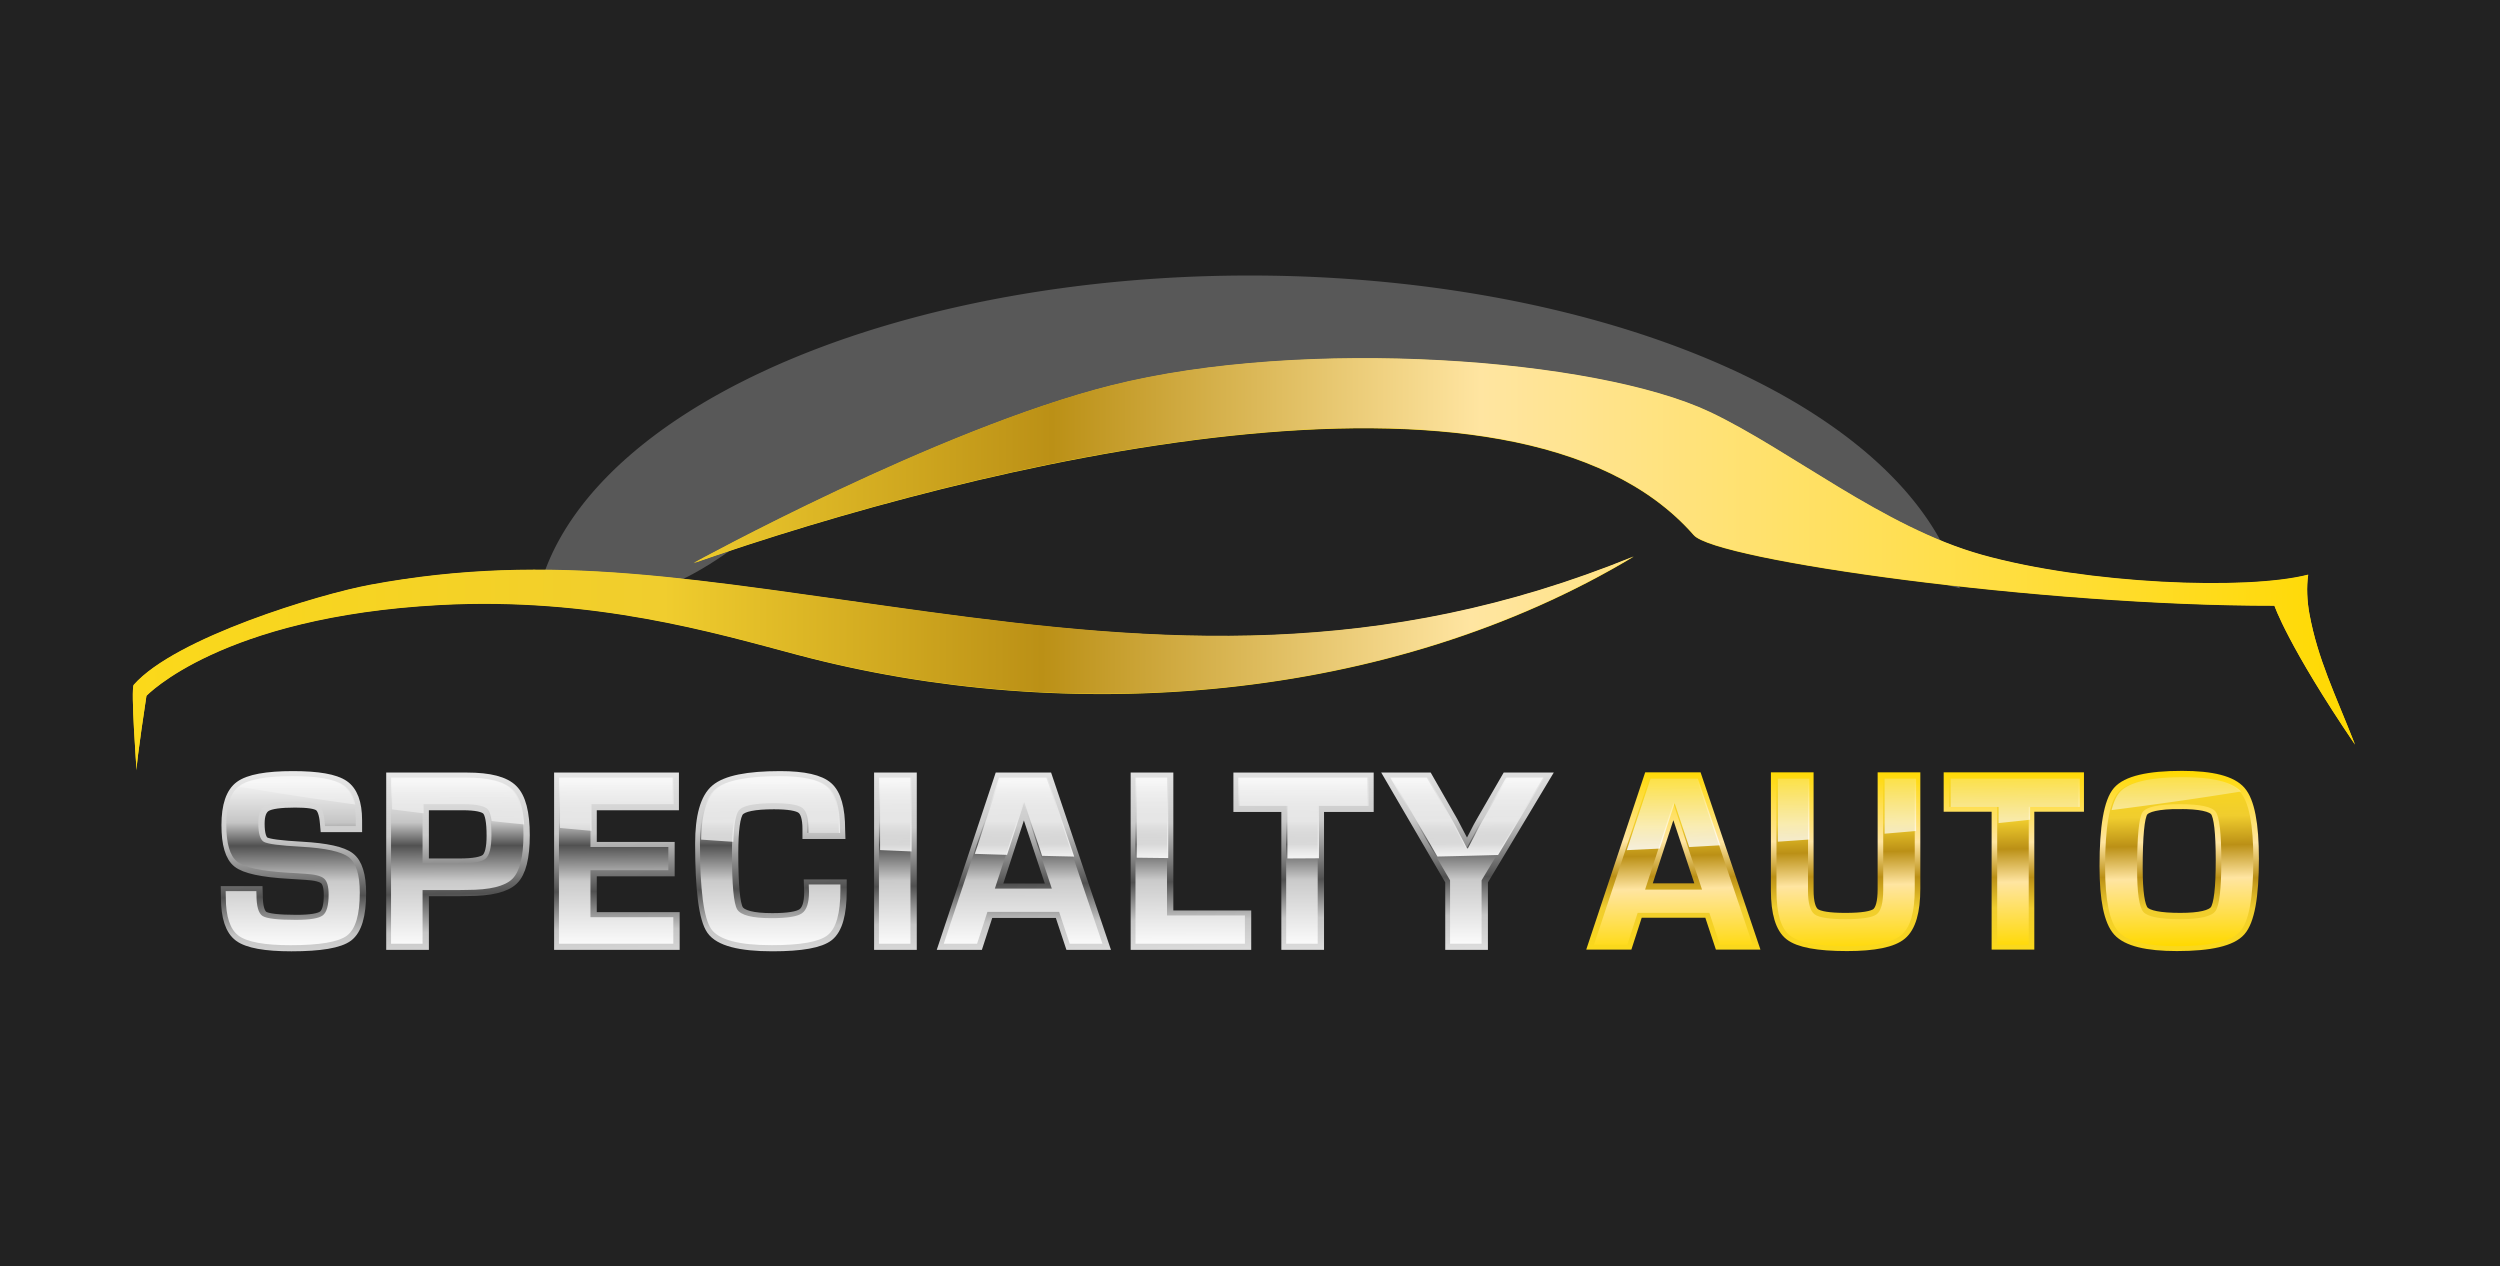 <?xml version="1.0" encoding="UTF-8" standalone="no"?>
<svg
   xmlns:osb="http://www.openswatchbook.org/uri/2009/osb"
   xmlns:dc="http://purl.org/dc/elements/1.1/"
   xmlns:cc="http://creativecommons.org/ns#"
   xmlns:rdf="http://www.w3.org/1999/02/22-rdf-syntax-ns#"
   xmlns:svg="http://www.w3.org/2000/svg"
   xmlns="http://www.w3.org/2000/svg"
   xmlns:xlink="http://www.w3.org/1999/xlink"
   width="492.701"
   height="249.508"
   viewBox="0 0 492.701 249.508"
   version="1.1"
   id="SVGRoot">
  <defs
     id="defs2">
    <linearGradient
       id="linearGradient1518"
       osb:paint="gradient">
      <stop
         style="stop-color:#ff2a2a;stop-opacity:1;"
         offset="0"
         id="stop1514" />
      <stop
         style="stop-color:#ff2a2a;stop-opacity:0;"
         offset="1"
         id="stop1516" />
    </linearGradient>
    <filter
       style="color-interpolation-filters:sRGB"
       id="filter1750"
       x="-0.326"
       width="1.651"
       y="-0.366"
       height="1.731">
      <feGaussianBlur
         stdDeviation="35.233"
         id="feGaussianBlur1752" />
    </filter>
    <linearGradient
       xlink:href="#linearGradient1117"
       id="linearGradient2508"
       gradientUnits="userSpaceOnUse"
       x1="1323.214"
       y1="-7.39"
       x2="886.306"
       y2="-5.961"
       gradientTransform="translate(-1540.682,547.725)" />
    <linearGradient
       id="linearGradient1117">
      <stop
         style="stop-color:#fbd91a;stop-opacity:1"
         offset="0"
         id="stop1107" />
      <stop
         style="stop-color:#f0cd2e;stop-opacity:1"
         offset="0.24"
         id="stop1109" />
      <stop
         style="stop-color:#bb9016;stop-opacity:1"
         offset="0.411"
         id="stop1111" />
      <stop
         style="stop-color:#ffe5a1;stop-opacity:1"
         offset="0.605"
         id="stop1113" />
      <stop
         style="stop-color:#ffd900;stop-opacity:1"
         offset="1"
         id="stop1115" />
    </linearGradient>
    <linearGradient
       xlink:href="#linearGradient1117"
       id="linearGradient2512"
       gradientUnits="userSpaceOnUse"
       x1="1323.214"
       y1="-7.39"
       x2="886.306"
       y2="-5.961"
       gradientTransform="translate(-1542.682,549.725)" />
    <linearGradient
       xlink:href="#linearGradient1117"
       id="linearGradient2492"
       gradientUnits="userSpaceOnUse"
       x1="886.071"
       y1="-5.961"
       x2="1322.02"
       y2="-5.961"
       gradientTransform="translate(-769.341,272.796)" />
    <linearGradient
       xlink:href="#linearGradient1117"
       id="linearGradient2494"
       gradientUnits="userSpaceOnUse"
       x1="886.071"
       y1="-5.961"
       x2="1322.02"
       y2="-5.961"
       gradientTransform="translate(-771.341,274.796)" />
    <linearGradient
       xlink:href="#linearGradient2062"
       id="linearGradient2072"
       x1="1019.623"
       y1="78.078"
       x2="1018.613"
       y2="18.304"
       gradientUnits="userSpaceOnUse" />
    <linearGradient
       id="linearGradient2062">
      <stop
         style="stop-color:#f5f5f5;stop-opacity:1"
         offset="0"
         id="stop2052" />
      <stop
         style="stop-color:#c5c5c5;stop-opacity:1"
         offset="0.24"
         id="stop2054" />
      <stop
         style="stop-color:#515151;stop-opacity:1"
         offset="0.377"
         id="stop2056" />
      <stop
         style="stop-color:#cacaca;stop-opacity:1"
         offset="0.587"
         id="stop2058" />
      <stop
         style="stop-color:#ffffff;stop-opacity:1"
         offset="1"
         id="stop2060" />
    </linearGradient>
    <linearGradient
       xlink:href="#linearGradient1117"
       id="linearGradient2008"
       x1="1239.089"
       y1="69.452"
       x2="1239.169"
       y2="30.675"
       gradientUnits="userSpaceOnUse" />
    <linearGradient
       xlink:href="#linearGradient2062"
       id="linearGradient2064"
       gradientUnits="userSpaceOnUse"
       x1="1024.68"
       y1="33.11"
       x2="1024.73"
       y2="69.304" />
    <linearGradient
       xlink:href="#linearGradient1117"
       id="linearGradient2016"
       x1="1206.621"
       y1="33.389"
       x2="1207.341"
       y2="69.84"
       gradientUnits="userSpaceOnUse" />
    <linearGradient
       xlink:href="#linearGradient2444"
       id="linearGradient2446"
       x1="1099.847"
       y1="52.983"
       x2="1099.754"
       y2="31.265"
       gradientUnits="userSpaceOnUse" />
    <linearGradient
       id="linearGradient2444">
      <stop
         style="stop-color:#ffffff;stop-opacity:1;"
         offset="0"
         id="stop2440" />
      <stop
         style="stop-color:#ffffff;stop-opacity:0;"
         offset="1"
         id="stop2442" />
    </linearGradient>
    <linearGradient
       xlink:href="#linearGradient2062"
       id="linearGradient4039"
       gradientUnits="userSpaceOnUse"
       x1="1019.623"
       y1="78.078"
       x2="1018.613"
       y2="18.304" />
    <linearGradient
       xlink:href="#linearGradient2062"
       id="linearGradient4041"
       gradientUnits="userSpaceOnUse"
       x1="1019.623"
       y1="78.078"
       x2="1018.613"
       y2="18.304" />
    <linearGradient
       xlink:href="#linearGradient2062"
       id="linearGradient4043"
       gradientUnits="userSpaceOnUse"
       x1="1019.623"
       y1="78.078"
       x2="1018.613"
       y2="18.304" />
    <linearGradient
       xlink:href="#linearGradient2062"
       id="linearGradient4045"
       gradientUnits="userSpaceOnUse"
       x1="1019.623"
       y1="78.078"
       x2="1018.613"
       y2="18.304" />
    <linearGradient
       xlink:href="#linearGradient2062"
       id="linearGradient4047"
       gradientUnits="userSpaceOnUse"
       x1="1019.623"
       y1="78.078"
       x2="1018.613"
       y2="18.304" />
    <linearGradient
       xlink:href="#linearGradient2062"
       id="linearGradient4049"
       gradientUnits="userSpaceOnUse"
       x1="1019.623"
       y1="78.078"
       x2="1018.613"
       y2="18.304" />
    <linearGradient
       xlink:href="#linearGradient2062"
       id="linearGradient4051"
       gradientUnits="userSpaceOnUse"
       x1="1019.623"
       y1="78.078"
       x2="1018.613"
       y2="18.304" />
    <linearGradient
       xlink:href="#linearGradient2062"
       id="linearGradient4053"
       gradientUnits="userSpaceOnUse"
       x1="1019.623"
       y1="78.078"
       x2="1018.613"
       y2="18.304" />
    <linearGradient
       xlink:href="#linearGradient2062"
       id="linearGradient4055"
       gradientUnits="userSpaceOnUse"
       x1="1019.623"
       y1="78.078"
       x2="1018.613"
       y2="18.304" />
    <linearGradient
       xlink:href="#linearGradient1117"
       id="linearGradient4057"
       gradientUnits="userSpaceOnUse"
       x1="1239.089"
       y1="69.452"
       x2="1239.169"
       y2="30.675" />
    <linearGradient
       xlink:href="#linearGradient1117"
       id="linearGradient4059"
       gradientUnits="userSpaceOnUse"
       x1="1239.089"
       y1="69.452"
       x2="1239.169"
       y2="30.675" />
    <linearGradient
       xlink:href="#linearGradient1117"
       id="linearGradient4061"
       gradientUnits="userSpaceOnUse"
       x1="1239.089"
       y1="69.452"
       x2="1239.169"
       y2="30.675" />
    <linearGradient
       xlink:href="#linearGradient1117"
       id="linearGradient4063"
       gradientUnits="userSpaceOnUse"
       x1="1239.089"
       y1="69.452"
       x2="1239.169"
       y2="30.675" />
    <linearGradient
       xlink:href="#linearGradient2062"
       id="linearGradient4065"
       gradientUnits="userSpaceOnUse"
       x1="1024.68"
       y1="33.11"
       x2="1024.73"
       y2="69.304" />
    <linearGradient
       xlink:href="#linearGradient2062"
       id="linearGradient4067"
       gradientUnits="userSpaceOnUse"
       x1="1024.68"
       y1="33.11"
       x2="1024.73"
       y2="69.304" />
    <linearGradient
       xlink:href="#linearGradient2062"
       id="linearGradient4069"
       gradientUnits="userSpaceOnUse"
       x1="1024.68"
       y1="33.11"
       x2="1024.73"
       y2="69.304" />
    <linearGradient
       xlink:href="#linearGradient2062"
       id="linearGradient4071"
       gradientUnits="userSpaceOnUse"
       x1="1024.68"
       y1="33.11"
       x2="1024.73"
       y2="69.304" />
    <linearGradient
       xlink:href="#linearGradient2062"
       id="linearGradient4073"
       gradientUnits="userSpaceOnUse"
       x1="1024.68"
       y1="33.11"
       x2="1024.73"
       y2="69.304" />
    <linearGradient
       xlink:href="#linearGradient2062"
       id="linearGradient4075"
       gradientUnits="userSpaceOnUse"
       x1="1024.68"
       y1="33.11"
       x2="1024.73"
       y2="69.304" />
    <linearGradient
       xlink:href="#linearGradient2062"
       id="linearGradient4077"
       gradientUnits="userSpaceOnUse"
       x1="1024.68"
       y1="33.11"
       x2="1024.73"
       y2="69.304" />
    <linearGradient
       xlink:href="#linearGradient2062"
       id="linearGradient4079"
       gradientUnits="userSpaceOnUse"
       x1="1024.68"
       y1="33.11"
       x2="1024.73"
       y2="69.304" />
    <linearGradient
       xlink:href="#linearGradient2062"
       id="linearGradient4081"
       gradientUnits="userSpaceOnUse"
       x1="1024.68"
       y1="33.11"
       x2="1024.73"
       y2="69.304" />
    <linearGradient
       xlink:href="#linearGradient1117"
       id="linearGradient4083"
       gradientUnits="userSpaceOnUse"
       x1="1206.621"
       y1="33.389"
       x2="1207.341"
       y2="69.84" />
    <linearGradient
       xlink:href="#linearGradient1117"
       id="linearGradient4085"
       gradientUnits="userSpaceOnUse"
       x1="1206.621"
       y1="33.389"
       x2="1207.341"
       y2="69.84" />
    <linearGradient
       xlink:href="#linearGradient1117"
       id="linearGradient4087"
       gradientUnits="userSpaceOnUse"
       x1="1206.621"
       y1="33.389"
       x2="1207.341"
       y2="69.84" />
    <linearGradient
       xlink:href="#linearGradient1117"
       id="linearGradient4089"
       gradientUnits="userSpaceOnUse"
       x1="1206.621"
       y1="33.389"
       x2="1207.341"
       y2="69.84" />
  </defs>
  <g
     id="layer1"
     style="display:inline"
     transform="translate(-88.552,-156.675)">
    <g
       id="g4177">
      <path
         id="rect1611"
         style="display:inline;fill:#222222;fill-opacity:1;fill-rule:evenodd;stroke:none;stroke-width:1.763;stroke-linecap:round;stroke-linejoin:round;stroke-miterlimit:4;stroke-dasharray:none;stroke-opacity:1;paint-order:stroke fill markers"
         d="M 88.552,156.675 H 581.253 V 406.182 H 88.552 Z" />
      <path
         id="path1617"
         style="display:inline;opacity:0.673;fill:#999999;fill-opacity:1;fill-rule:evenodd;stroke:none;stroke-width:2;stroke-linecap:round;stroke-linejoin:round;stroke-miterlimit:4;stroke-dasharray:none;stroke-opacity:1;paint-order:stroke fill markers;filter:url(#filter1750)"
         transform="matrix(1.088,0,0,0.615,-846.095,274.962)"
         d="M 1215.214,11.617 A 129.805,115.662 0 0 1 1085.409,127.279 129.805,115.662 0 0 1 955.604,11.617 129.805,115.662 0 0 1 1085.409,-104.046 129.805,115.662 0 0 1 1215.214,11.617 Z" />
      <g
         id="g1615-2"
         style="display:inline;fill:#222222;fill-opacity:1"
         transform="translate(-817.719,219.082)">
        <path
           id="path1482-0"
           style="opacity:1;fill:#222222;fill-opacity:1;fill-rule:evenodd;stroke:none;stroke-width:1.197;stroke-linecap:round;stroke-linejoin:round;stroke-miterlimit:4;stroke-dasharray:none;stroke-opacity:1;paint-order:stroke fill markers"
           d="m 1288.508,52.495 c 20.671,5.794 52.075,7.052 64.284,3.908 7.899,21.365 11.662,20.596 15.245,28.972 -0.049,26.156 1.037,98.801 1.037,98.801 l -136.647,-0.672 -283.471,0.838 c 0,0 -21.982,-102.016 -13.534,-111.57 5.048,-5.709 26.22,-16.07 47.564,-16.877 41.358,-1.565 47.034,4.967 68.995,-11.102 0,0 35.609,-17.819 66.316,-25.689 38.142,-9.775 93.857,-5.696 116.221,4.882 15.765,7.457 34.394,23.017 53.99,28.51 z" />
      </g>
      <path
         id="path1482"
         style="display:inline;fill:url(#linearGradient2508);fill-opacity:1;fill-rule:evenodd;stroke:url(#linearGradient2508);stroke-width:2.2;stroke-linecap:round;stroke-linejoin:round;stroke-miterlimit:4;stroke-dasharray:none;stroke-opacity:1;paint-order:stroke fill markers"
         d="m 479.167,266.072 c 20.678,5.768 52.075,7.052 64.284,3.908 -0.361,2.376 -0.225,5.208 0.247,7.748 1.661,8.93 4.962,15.509 8.981,25.726 -13.263,-19.558 -15.883,-27.389 -15.883,-27.389 -45.82,0.062 -110.103,-8.957 -114.423,-13.891 -35.401,-40.435 -142.248,-13.655 -197.114,5.495 0,0 48.027,-26.362 82.27,-34.989 38.181,-9.619 95.642,-5.339 118.007,5.239 15.765,7.457 34.184,22.728 53.633,28.153 z" />
      <path
         id="path1482-3"
         style="display:inline;fill:url(#linearGradient2512);fill-opacity:1;fill-rule:evenodd;stroke:url(#linearGradient2512);stroke-width:2.2;stroke-linecap:round;stroke-linejoin:round;stroke-miterlimit:4;stroke-dasharray:none;stroke-opacity:1;paint-order:stroke fill markers"
         d="m 410.515,266.393 c -48.12,28.935 -111.681,33.472 -164.865,19.331 -16.222,-4.313 -40.236,-11.438 -70.498,-9.8 -43.035,2.329 -57.741,17.912 -57.741,17.912 0,0 -1.962,12.791 -1.941,14.652 0,0 -1.183,-16.094 -0.557,-16.803 8.204,-9.29 36.56,-17.841 46.53,-19.696 35.968,-6.692 64.617,-0.893 109.629,5.249 46.193,6.303 89.428,9.576 139.443,-10.844 z" />
      <path
         id="path2486"
         style="display:inline;fill:url(#linearGradient2492);fill-opacity:1;fill-rule:evenodd;stroke:none;stroke-width:1.197;stroke-linecap:round;stroke-linejoin:round;stroke-miterlimit:4;stroke-dasharray:none;stroke-opacity:1;paint-order:stroke fill markers"
         d="m 479.167,266.005 c 20.678,5.768 52.075,7.052 64.284,3.908 -0.361,2.376 -0.225,5.208 0.247,7.748 1.661,8.93 4.962,15.509 8.981,25.726 -13.263,-19.558 -15.883,-27.389 -15.883,-27.389 -45.82,0.062 -110.103,-8.957 -114.423,-13.891 -35.401,-40.435 -142.248,-13.655 -197.114,5.495 0,0 48.027,-26.362 82.27,-34.989 38.181,-9.619 95.642,-5.339 118.007,5.239 15.765,7.457 34.184,22.728 53.633,28.153 z" />
      <path
         id="path2488"
         style="display:inline;fill:url(#linearGradient2494);fill-opacity:1;fill-rule:evenodd;stroke:none;stroke-width:1.197;stroke-linecap:round;stroke-linejoin:round;stroke-miterlimit:4;stroke-dasharray:none;stroke-opacity:1;paint-order:stroke fill markers"
         d="m 410.515,266.327 c -48.12,28.935 -111.681,33.472 -164.865,19.331 -16.222,-4.313 -40.236,-11.438 -70.498,-9.8 -43.035,2.329 -57.741,17.912 -57.741,17.912 0,0 -1.962,12.791 -1.941,14.652 0,0 -1.183,-16.094 -0.557,-16.803 8.204,-9.29 36.56,-17.841 46.53,-19.696 35.968,-6.692 64.617,-0.893 109.629,5.249 46.193,6.303 89.428,9.576 139.443,-10.844 z" />
      <g
         id="g1964"
         transform="matrix(0.921,0,0,0.921,-675.701,280.249)"
         style="display:inline;fill:#ffffff;stroke:url(#linearGradient2072);stroke-width:2.389;stroke-miterlimit:4;stroke-dasharray:none;stroke-opacity:1">
        <path
           d="m 906.098,42.702 h -6.589 q -0.052,-0.495 -0.052,-0.729 -0.234,-2.995 -1.328,-3.75 -1.094,-0.781 -5.156,-0.781 -4.792,0 -6.276,0.885 -1.458,0.885 -1.458,3.724 0,3.359 1.198,4.036 1.198,0.677 7.917,1.042 7.943,0.443 10.26,2.266 2.344,1.823 2.344,7.578 0,7.083 -2.734,9.167 -2.734,2.057 -12.057,2.057 -8.385,0 -11.146,-2.031 -2.734,-2.031 -2.734,-8.229 l -0.026,-1.302 h 6.562 l 0.026,0.755 q 0,3.724 1.302,4.557 1.302,0.833 7.109,0.833 4.531,0 5.781,-0.964 1.25,-0.964 1.25,-4.453 0,-2.578 -0.964,-3.411 -0.938,-0.859 -4.089,-1.042 l -3.724,-0.234 q -8.437,-0.495 -10.781,-2.344 -2.344,-1.849 -2.344,-7.943 0,-6.224 2.812,-8.281 2.839,-2.083 11.302,-2.083 8.021,0 10.807,1.901 2.786,1.901 2.786,7.422 z"
           style="font-style:normal;font-variant:normal;font-weight:bold;font-stretch:normal;font-size:53.333px;line-height:1.25;font-family:Eurostile;-inkscape-font-specification:'Eurostile Bold';white-space:pre;fill:#ffffff;fill-opacity:1;stroke:url(#linearGradient4039);stroke-width:2.389;stroke-miterlimit:4;stroke-dasharray:none;stroke-opacity:1"
           id="path1914" />
        <path
           d="M 913.645,67.884 V 32.337 h 14.323 1.771 q 7.214,0 9.714,2.526 2.526,2.5 2.526,9.687 0,7.135 -2.396,9.479 -2.396,2.344 -9.687,2.344 l -1.562,0.026 h -7.943 v 11.484 z M 920.389,50.722 h 7.682 q 4.583,0 5.807,-1.042 1.25,-1.068 1.25,-5 0,-4.505 -1.042,-5.573 -1.016,-1.094 -5.339,-1.094 h -8.359 z"
           style="font-style:normal;font-variant:normal;font-weight:bold;font-stretch:normal;font-size:53.333px;line-height:1.25;font-family:Eurostile;-inkscape-font-specification:'Eurostile Bold';white-space:pre;fill:#ffffff;fill-opacity:1;stroke:url(#linearGradient4041);stroke-width:2.389;stroke-miterlimit:4;stroke-dasharray:none;stroke-opacity:1"
           id="path1916" />
        <path
           d="m 956.316,38.014 v 9.167 h 16.667 v 4.974 h -16.667 v 10.052 h 17.734 v 5.677 H 949.572 V 32.337 h 24.323 v 5.677 z"
           style="font-style:normal;font-variant:normal;font-weight:bold;font-stretch:normal;font-size:53.333px;line-height:1.25;font-family:Eurostile;-inkscape-font-specification:'Eurostile Bold';white-space:pre;fill:#ffffff;fill-opacity:1;stroke:url(#linearGradient4043);stroke-width:2.389;stroke-miterlimit:4;stroke-dasharray:none;stroke-opacity:1"
           id="path1918" />
        <path
           d="m 1003.03,55.202 h 6.771 v 1.224 q 0,7.422 -2.708,9.609 -2.708,2.161 -11.979,2.161 -10.521,0 -12.943,-3.437 -2.422,-3.437 -2.422,-18.385 0,-8.802 3.281,-11.562 3.281,-2.786 13.724,-2.786 7.604,0 10.156,2.292 2.552,2.266 2.552,9.036 l 0.026,0.807 h -6.771 v -0.911 q 0,-3.49 -1.328,-4.453 -1.302,-0.99 -5.99,-0.99 -6.276,0 -7.552,1.536 -1.25,1.536 -1.25,9.115 0,10.208 1.12,12.083 1.146,1.875 7.344,1.875 5.026,0 6.511,-1.042 1.51,-1.042 1.51,-4.583 z"
           style="font-style:normal;font-variant:normal;font-weight:bold;font-stretch:normal;font-size:53.333px;line-height:1.25;font-family:Eurostile;-inkscape-font-specification:'Eurostile Bold';white-space:pre;fill:#ffffff;fill-opacity:1;stroke:url(#linearGradient4045);stroke-width:2.389;stroke-miterlimit:4;stroke-dasharray:none;stroke-opacity:1"
           id="path1920" />
        <path
           d="m 1024.79,32.337 v 35.547 h -6.745 V 32.337 Z"
           style="font-style:normal;font-variant:normal;font-weight:bold;font-stretch:normal;font-size:53.333px;line-height:1.25;font-family:Eurostile;-inkscape-font-specification:'Eurostile Bold';white-space:pre;fill:#ffffff;fill-opacity:1;stroke:url(#linearGradient4047);stroke-width:2.389;stroke-miterlimit:4;stroke-dasharray:none;stroke-opacity:1"
           id="path1922" />
        <path
           d="m 1056.603,61.061 h -15.339 l -2.213,6.823 h -7.135 l 11.823,-35.547 h 10.13 l 12.005,35.547 h -7.005 z m -1.562,-4.974 -6.146,-18.516 -6.042,18.516 z"
           style="font-style:normal;font-variant:normal;font-weight:bold;font-stretch:normal;font-size:53.333px;line-height:1.25;font-family:Eurostile;-inkscape-font-specification:'Eurostile Bold';white-space:pre;fill:#ffffff;fill-opacity:1;stroke:url(#linearGradient4049);stroke-width:2.389;stroke-miterlimit:4;stroke-dasharray:none;stroke-opacity:1"
           id="path1924" />
        <path
           d="m 1079.691,32.337 v 29.505 h 16.667 v 6.042 h -23.412 V 32.337 Z"
           style="font-style:normal;font-variant:normal;font-weight:bold;font-stretch:normal;font-size:53.333px;line-height:1.25;font-family:Eurostile;-inkscape-font-specification:'Eurostile Bold';white-space:pre;fill:#ffffff;fill-opacity:1;stroke:url(#linearGradient4051);stroke-width:2.389;stroke-miterlimit:4;stroke-dasharray:none;stroke-opacity:1"
           id="path1926" />
        <path
           d="m 1111.936,38.379 v 29.505 h -6.745 V 38.379 h -10.26 v -6.042 h 27.63 v 6.042 z"
           style="font-style:normal;font-variant:normal;font-weight:bold;font-stretch:normal;font-size:53.333px;line-height:1.25;font-family:Eurostile;-inkscape-font-specification:'Eurostile Bold';white-space:pre;fill:#ffffff;fill-opacity:1;stroke:url(#linearGradient4053);stroke-width:2.389;stroke-miterlimit:4;stroke-dasharray:none;stroke-opacity:1"
           id="path1928" />
        <path
           d="m 1160.183,32.337 -13.177,21.979 v 13.568 h -6.745 v -13.568 L 1127.449,32.337 h 7.812 l 5.364,9.375 q 0.443,0.781 1.51,2.891 l 0.755,1.432 0.729,1.432 h 0.182 l 0.755,-1.432 0.755,-1.432 q 0.964,-1.927 1.536,-2.891 l 5.417,-9.375 z"
           style="font-style:normal;font-variant:normal;font-weight:bold;font-stretch:normal;font-size:53.333px;line-height:1.25;font-family:Eurostile;-inkscape-font-specification:'Eurostile Bold';white-space:pre;fill:#ffffff;fill-opacity:1;stroke:url(#linearGradient4055);stroke-width:2.389;stroke-miterlimit:4;stroke-dasharray:none;stroke-opacity:1"
           id="path1930" />
      </g>
      <g
         id="g1970"
         transform="matrix(0.921,0,0,0.921,-673.606,280.246)"
         style="display:inline;stroke:url(#linearGradient2008);stroke-width:2.389;stroke-miterlimit:4;stroke-dasharray:none;stroke-opacity:1">
        <path
           d="m 1193.306,61.014 h -15.338 l -2.213,6.823 h -7.136 l 11.823,-35.547 h 10.13 l 12.005,35.547 h -7.005 z m -1.562,-4.974 -6.146,-18.516 -6.042,18.516 z"
           style="font-style:normal;font-variant:normal;font-weight:bold;font-stretch:normal;font-size:53.333px;line-height:1.25;font-family:Eurostile;-inkscape-font-specification:'Eurostile Bold';white-space:pre;fill:#ffd900;fill-opacity:1;stroke:url(#linearGradient4057);stroke-width:2.389;stroke-miterlimit:4;stroke-dasharray:none;stroke-opacity:1"
           id="path1942" />
        <path
           d="m 1230.515,32.29 h 6.745 v 23.646 q 0,7.422 -2.865,9.818 -2.838,2.396 -11.641,2.396 -9.297,0 -12.188,-2.266 -2.891,-2.266 -2.891,-9.557 V 32.29 h 6.745 v 24.036 q 0,3.932 1.406,5 1.406,1.042 6.615,1.042 5.339,0 6.693,-1.068 1.38,-1.068 1.38,-5.234 z"
           style="font-style:normal;font-variant:normal;font-weight:bold;font-stretch:normal;font-size:53.333px;line-height:1.25;font-family:Eurostile;-inkscape-font-specification:'Eurostile Bold';white-space:pre;fill:#ffd900;fill-opacity:1;stroke:url(#linearGradient4059);stroke-width:2.389;stroke-miterlimit:4;stroke-dasharray:none;stroke-opacity:1"
           id="path1944" />
        <path
           d="m 1261.65,38.332 v 29.505 h -6.745 V 38.332 h -10.26 v -6.042 h 27.63 v 6.042 z"
           style="font-style:normal;font-variant:normal;font-weight:bold;font-stretch:normal;font-size:53.333px;line-height:1.25;font-family:Eurostile;-inkscape-font-specification:'Eurostile Bold';white-space:pre;fill:#ffd900;fill-opacity:1;stroke:url(#linearGradient4061);stroke-width:2.389;stroke-miterlimit:4;stroke-dasharray:none;stroke-opacity:1"
           id="path1946" />
        <path
           d="m 1294.452,31.977 q 9.688,0 12.474,3.229 2.786,3.203 2.786,14.375 0,12.214 -2.812,15.391 -2.786,3.177 -13.542,3.177 -9.688,0 -12.526,-3.125 -2.839,-3.151 -2.839,-13.828 0,-12.708 2.787,-15.964 2.786,-3.255 13.672,-3.255 z m -0.521,5.781 q -6.797,0 -7.943,1.745 -1.146,1.745 -1.146,12.083 0,7.656 1.328,9.219 1.354,1.562 7.917,1.562 6.276,0 7.526,-1.745 1.25,-1.771 1.25,-10.677 0,-8.932 -1.198,-10.547 -1.172,-1.641 -7.734,-1.641 z"
           style="font-style:normal;font-variant:normal;font-weight:bold;font-stretch:normal;font-size:53.333px;line-height:1.25;font-family:Eurostile;-inkscape-font-specification:'Eurostile Bold';white-space:pre;fill:#ffd900;fill-opacity:1;stroke:url(#linearGradient4063);stroke-width:2.389;stroke-miterlimit:4;stroke-dasharray:none;stroke-opacity:1"
           id="path1948" />
      </g>
      <g
         id="g1990"
         transform="matrix(0.921,0,0,0.921,-675.848,280.143)"
         style="display:inline;fill:url(#linearGradient2064);fill-opacity:1">
        <path
           d="m 906.098,42.702 h -6.589 q -0.052,-0.495 -0.052,-0.729 -0.234,-2.995 -1.328,-3.75 -1.094,-0.781 -5.156,-0.781 -4.792,0 -6.276,0.885 -1.458,0.885 -1.458,3.724 0,3.359 1.198,4.036 1.198,0.677 7.917,1.042 7.943,0.443 10.26,2.266 2.344,1.823 2.344,7.578 0,7.083 -2.734,9.167 -2.734,2.057 -12.057,2.057 -8.385,0 -11.146,-2.031 -2.734,-2.031 -2.734,-8.229 l -0.026,-1.302 h 6.562 l 0.026,0.755 q 0,3.724 1.302,4.557 1.302,0.833 7.109,0.833 4.531,0 5.781,-0.964 1.25,-0.964 1.25,-4.453 0,-2.578 -0.964,-3.411 -0.938,-0.859 -4.089,-1.042 l -3.724,-0.234 q -8.437,-0.495 -10.781,-2.344 -2.344,-1.849 -2.344,-7.943 0,-6.224 2.812,-8.281 2.839,-2.083 11.302,-2.083 8.021,0 10.807,1.901 2.786,1.901 2.786,7.422 z"
           style="font-style:normal;font-variant:normal;font-weight:bold;font-stretch:normal;font-size:53.333px;line-height:1.25;font-family:Eurostile;-inkscape-font-specification:'Eurostile Bold';white-space:pre;fill:url(#linearGradient4065);fill-opacity:1"
           id="path1972" />
        <path
           d="M 913.645,67.884 V 32.337 h 14.323 1.771 q 7.214,0 9.714,2.526 2.526,2.5 2.526,9.687 0,7.135 -2.396,9.479 -2.396,2.344 -9.687,2.344 l -1.562,0.026 h -7.943 v 11.484 z M 920.389,50.722 h 7.682 q 4.583,0 5.807,-1.042 1.25,-1.068 1.25,-5 0,-4.505 -1.042,-5.573 -1.016,-1.094 -5.339,-1.094 h -8.359 z"
           style="font-style:normal;font-variant:normal;font-weight:bold;font-stretch:normal;font-size:53.333px;line-height:1.25;font-family:Eurostile;-inkscape-font-specification:'Eurostile Bold';white-space:pre;fill:url(#linearGradient4067);fill-opacity:1"
           id="path1974" />
        <path
           d="m 956.316,38.014 v 9.167 h 16.667 v 4.974 h -16.667 v 10.052 h 17.734 v 5.677 H 949.572 V 32.337 h 24.323 v 5.677 z"
           style="font-style:normal;font-variant:normal;font-weight:bold;font-stretch:normal;font-size:53.333px;line-height:1.25;font-family:Eurostile;-inkscape-font-specification:'Eurostile Bold';white-space:pre;fill:url(#linearGradient4069);fill-opacity:1"
           id="path1976" />
        <path
           d="m 1003.03,55.202 h 6.771 v 1.224 q 0,7.422 -2.708,9.609 -2.708,2.161 -11.979,2.161 -10.521,0 -12.943,-3.437 -2.422,-3.437 -2.422,-18.385 0,-8.802 3.281,-11.562 3.281,-2.786 13.724,-2.786 7.604,0 10.156,2.292 2.552,2.266 2.552,9.036 l 0.026,0.807 h -6.771 v -0.911 q 0,-3.49 -1.328,-4.453 -1.302,-0.99 -5.99,-0.99 -6.276,0 -7.552,1.536 -1.25,1.536 -1.25,9.115 0,10.208 1.12,12.083 1.146,1.875 7.344,1.875 5.026,0 6.511,-1.042 1.51,-1.042 1.51,-4.583 z"
           style="font-style:normal;font-variant:normal;font-weight:bold;font-stretch:normal;font-size:53.333px;line-height:1.25;font-family:Eurostile;-inkscape-font-specification:'Eurostile Bold';white-space:pre;fill:url(#linearGradient4071);fill-opacity:1"
           id="path1978" />
        <path
           d="m 1024.79,32.337 v 35.547 h -6.745 V 32.337 Z"
           style="font-style:normal;font-variant:normal;font-weight:bold;font-stretch:normal;font-size:53.333px;line-height:1.25;font-family:Eurostile;-inkscape-font-specification:'Eurostile Bold';white-space:pre;fill:url(#linearGradient4073);fill-opacity:1"
           id="path1980" />
        <path
           d="m 1056.603,61.061 h -15.339 l -2.213,6.823 h -7.135 l 11.823,-35.547 h 10.13 l 12.005,35.547 h -7.005 z m -1.562,-4.974 -6.146,-18.516 -6.042,18.516 z"
           style="font-style:normal;font-variant:normal;font-weight:bold;font-stretch:normal;font-size:53.333px;line-height:1.25;font-family:Eurostile;-inkscape-font-specification:'Eurostile Bold';white-space:pre;fill:url(#linearGradient4075);fill-opacity:1"
           id="path1982" />
        <path
           d="m 1079.691,32.337 v 29.505 h 16.667 v 6.042 h -23.412 V 32.337 Z"
           style="font-style:normal;font-variant:normal;font-weight:bold;font-stretch:normal;font-size:53.333px;line-height:1.25;font-family:Eurostile;-inkscape-font-specification:'Eurostile Bold';white-space:pre;fill:url(#linearGradient4077);fill-opacity:1"
           id="path1984" />
        <path
           d="m 1111.936,38.379 v 29.505 h -6.745 V 38.379 h -10.26 v -6.042 h 27.63 v 6.042 z"
           style="font-style:normal;font-variant:normal;font-weight:bold;font-stretch:normal;font-size:53.333px;line-height:1.25;font-family:Eurostile;-inkscape-font-specification:'Eurostile Bold';white-space:pre;fill:url(#linearGradient4079);fill-opacity:1"
           id="path1986" />
        <path
           d="m 1160.183,32.337 -13.177,21.979 v 13.568 h -6.745 v -13.568 L 1127.449,32.337 h 7.812 l 5.364,9.375 q 0.443,0.781 1.51,2.891 l 0.755,1.432 0.729,1.432 h 0.182 l 0.755,-1.432 0.755,-1.432 q 0.964,-1.927 1.536,-2.891 l 5.417,-9.375 z"
           style="font-style:normal;font-variant:normal;font-weight:bold;font-stretch:normal;font-size:53.333px;line-height:1.25;font-family:Eurostile;-inkscape-font-specification:'Eurostile Bold';white-space:pre;fill:url(#linearGradient4081);fill-opacity:1"
           id="path1988" />
      </g>
      <g
         id="g2000"
         transform="matrix(0.921,0,0,0.921,-673.606,280.388)"
         style="display:inline;fill:url(#linearGradient2016);fill-opacity:1">
        <path
           d="m 1193.306,61.014 h -15.338 l -2.213,6.823 h -7.136 l 11.823,-35.547 h 10.13 l 12.005,35.547 h -7.005 z m -1.562,-4.974 -6.146,-18.516 -6.042,18.516 z"
           style="font-style:normal;font-variant:normal;font-weight:bold;font-stretch:normal;font-size:53.333px;line-height:1.25;font-family:Eurostile;-inkscape-font-specification:'Eurostile Bold';white-space:pre;fill:url(#linearGradient4083);fill-opacity:1"
           id="path1992" />
        <path
           d="m 1230.515,32.29 h 6.745 v 23.646 q 0,7.422 -2.865,9.818 -2.838,2.396 -11.641,2.396 -9.297,0 -12.188,-2.266 -2.891,-2.266 -2.891,-9.557 V 32.29 h 6.745 v 24.036 q 0,3.932 1.406,5 1.406,1.042 6.615,1.042 5.339,0 6.693,-1.068 1.38,-1.068 1.38,-5.234 z"
           style="font-style:normal;font-variant:normal;font-weight:bold;font-stretch:normal;font-size:53.333px;line-height:1.25;font-family:Eurostile;-inkscape-font-specification:'Eurostile Bold';white-space:pre;fill:url(#linearGradient4085);fill-opacity:1"
           id="path1994" />
        <path
           d="m 1261.65,38.332 v 29.505 h -6.745 V 38.332 h -10.26 v -6.042 h 27.63 v 6.042 z"
           style="font-style:normal;font-variant:normal;font-weight:bold;font-stretch:normal;font-size:53.333px;line-height:1.25;font-family:Eurostile;-inkscape-font-specification:'Eurostile Bold';white-space:pre;fill:url(#linearGradient4087);fill-opacity:1"
           id="path1996" />
        <path
           d="m 1294.452,31.977 q 9.688,0 12.474,3.229 2.786,3.203 2.786,14.375 0,12.214 -2.812,15.391 -2.786,3.177 -13.542,3.177 -9.688,0 -12.526,-3.125 -2.839,-3.151 -2.839,-13.828 0,-12.708 2.787,-15.964 2.786,-3.255 13.672,-3.255 z m -0.521,5.781 q -6.797,0 -7.943,1.745 -1.146,1.745 -1.146,12.083 0,7.656 1.328,9.219 1.354,1.562 7.917,1.562 6.276,0 7.526,-1.745 1.25,-1.771 1.25,-10.677 0,-8.932 -1.198,-10.547 -1.172,-1.641 -7.734,-1.641 z"
           style="font-style:normal;font-variant:normal;font-weight:bold;font-stretch:normal;font-size:53.333px;line-height:1.25;font-family:Eurostile;-inkscape-font-specification:'Eurostile Bold';white-space:pre;fill:url(#linearGradient4089);fill-opacity:1"
           id="path1998" />
      </g>
      <g
         id="g2436"
         style="display:inline"
         transform="translate(-771.341,274.863)">
        <g
           id="g2396"
           transform="matrix(0.921,0,0,0.921,95.493,49.28)"
           style="fill:#ffffff;fill-opacity:1">
          <path
             id="path2378"
             style="font-style:normal;font-variant:normal;font-weight:bold;font-stretch:normal;font-size:53.333px;line-height:1.25;font-family:Eurostile;-inkscape-font-specification:'Eurostile Bold';white-space:pre;fill:url(#linearGradient2446);fill-opacity:1;stroke-width:0.921"
             d="m 917.5,34.775 c -5.197,0 -8.667,0.639 -10.41,1.918 -0.064,0.047 -0.12,0.108 -0.182,0.158 a 281.786,47.857 0 0 0 22.816,3.5 c -0.38,-1.765 -1.131,-3.048 -2.271,-3.826 -1.711,-1.167 -5.028,-1.75 -9.953,-1.75 z m 96.016,0 c -6.412,0 -10.626,0.855 -12.641,2.566 -1.921,1.616 -2.915,4.939 -3.004,9.93 a 281.786,47.857 0 0 0 6.34,0.436 c 0.111,-3.301 0.469,-5.413 1.102,-6.191 0.783,-0.943 3.102,-1.416 6.955,-1.416 2.878,0 4.718,0.304 5.518,0.912 0.815,0.592 1.223,1.959 1.223,4.102 v 0.838 h 6.236 l -0.025,-0.742 c 0,-4.157 -0.783,-6.933 -2.35,-8.324 -1.567,-1.407 -4.684,-2.109 -9.354,-2.109 z m 276.426,0.201 c -6.684,10e-7 -10.881,0.999 -12.592,2.998 -0.643,0.751 -1.165,1.911 -1.566,3.48 a 281.786,47.857 0 0 0 25.496,-3.66 c -1.776,-1.876 -5.551,-2.818 -11.338,-2.818 z M 936.971,35.062 v 6.252 a 281.786,47.857 0 0 0 6.211,0.775 v -1.799 h 7.699 c 2.654,0 4.294,0.336 4.918,1.008 0.379,0.388 0.631,1.192 0.785,2.32 a 281.786,47.857 0 0 0 6.412,0.666 c -0.212,-3.303 -0.959,-5.611 -2.258,-6.896 -1.535,-1.551 -4.516,-2.326 -8.945,-2.326 h -1.631 z m 33.088,0 v 9.914 a 281.786,47.857 0 0 0 6.213,0.568 v -5.254 h 16.189 V 35.062 Z m 63.066,0 v 14.268 a 281.786,47.857 0 0 0 6.211,0.273 V 35.062 Z m 23.664,0 -4.994,15.014 a 281.786,47.857 0 0 0 6.352,0.201 l 3.391,-10.395 3.514,10.586 a 281.786,47.857 0 0 0 6.32,0.148 L 1066.117,35.062 Z m 26.9,0 v 15.773 a 281.786,47.857 0 0 0 6.211,0.076 V 35.062 Z m 20.248,0 v 5.564 h 9.449 v 10.361 a 281.786,47.857 0 0 0 6.213,-0.037 V 40.627 h 9.785 V 35.062 Z m 29.949,0 9.061,15.545 a 281.786,47.857 0 0 0 11.953,-0.307 l 9.135,-15.238 h -7.291 l -4.988,8.635 c -0.352,0.592 -0.824,1.479 -1.416,2.662 l -0.695,1.32 -0.695,1.318 h -0.168 l -0.672,-1.318 -0.695,-1.32 c -0.656,-1.295 -1.119,-2.182 -1.391,-2.662 L 1141.082,35.062 Z m 51.051,0.203 -4.686,14.086 a 281.786,47.857 0 0 0 6.512,-0.312 l 2.922,-8.953 2.871,8.65 a 281.786,47.857 0 0 0 6.145,-0.346 l -4.434,-13.125 z m 25.082,0 v 12.418 a 281.786,47.857 0 0 0 6.213,-0.432 V 35.266 Z m 21.035,0 v 10.84 a 281.786,47.857 0 0 0 6.211,-0.533 V 35.266 Z m 13.014,0 v 5.564 h 9.449 v 3.184 a 281.786,47.857 0 0 0 6.213,-0.66 v -2.523 h 9.785 v -5.564 z"
             transform="matrix(1.086,0,0,1.086,-103.682,-53.506)" />
        </g>
        <g
           id="g2406"
           transform="matrix(0.921,0,0,0.921,97.735,49.526)"
           style="fill:#ffffff;fill-opacity:1" />
      </g>
    </g>
  </g>
</svg>
